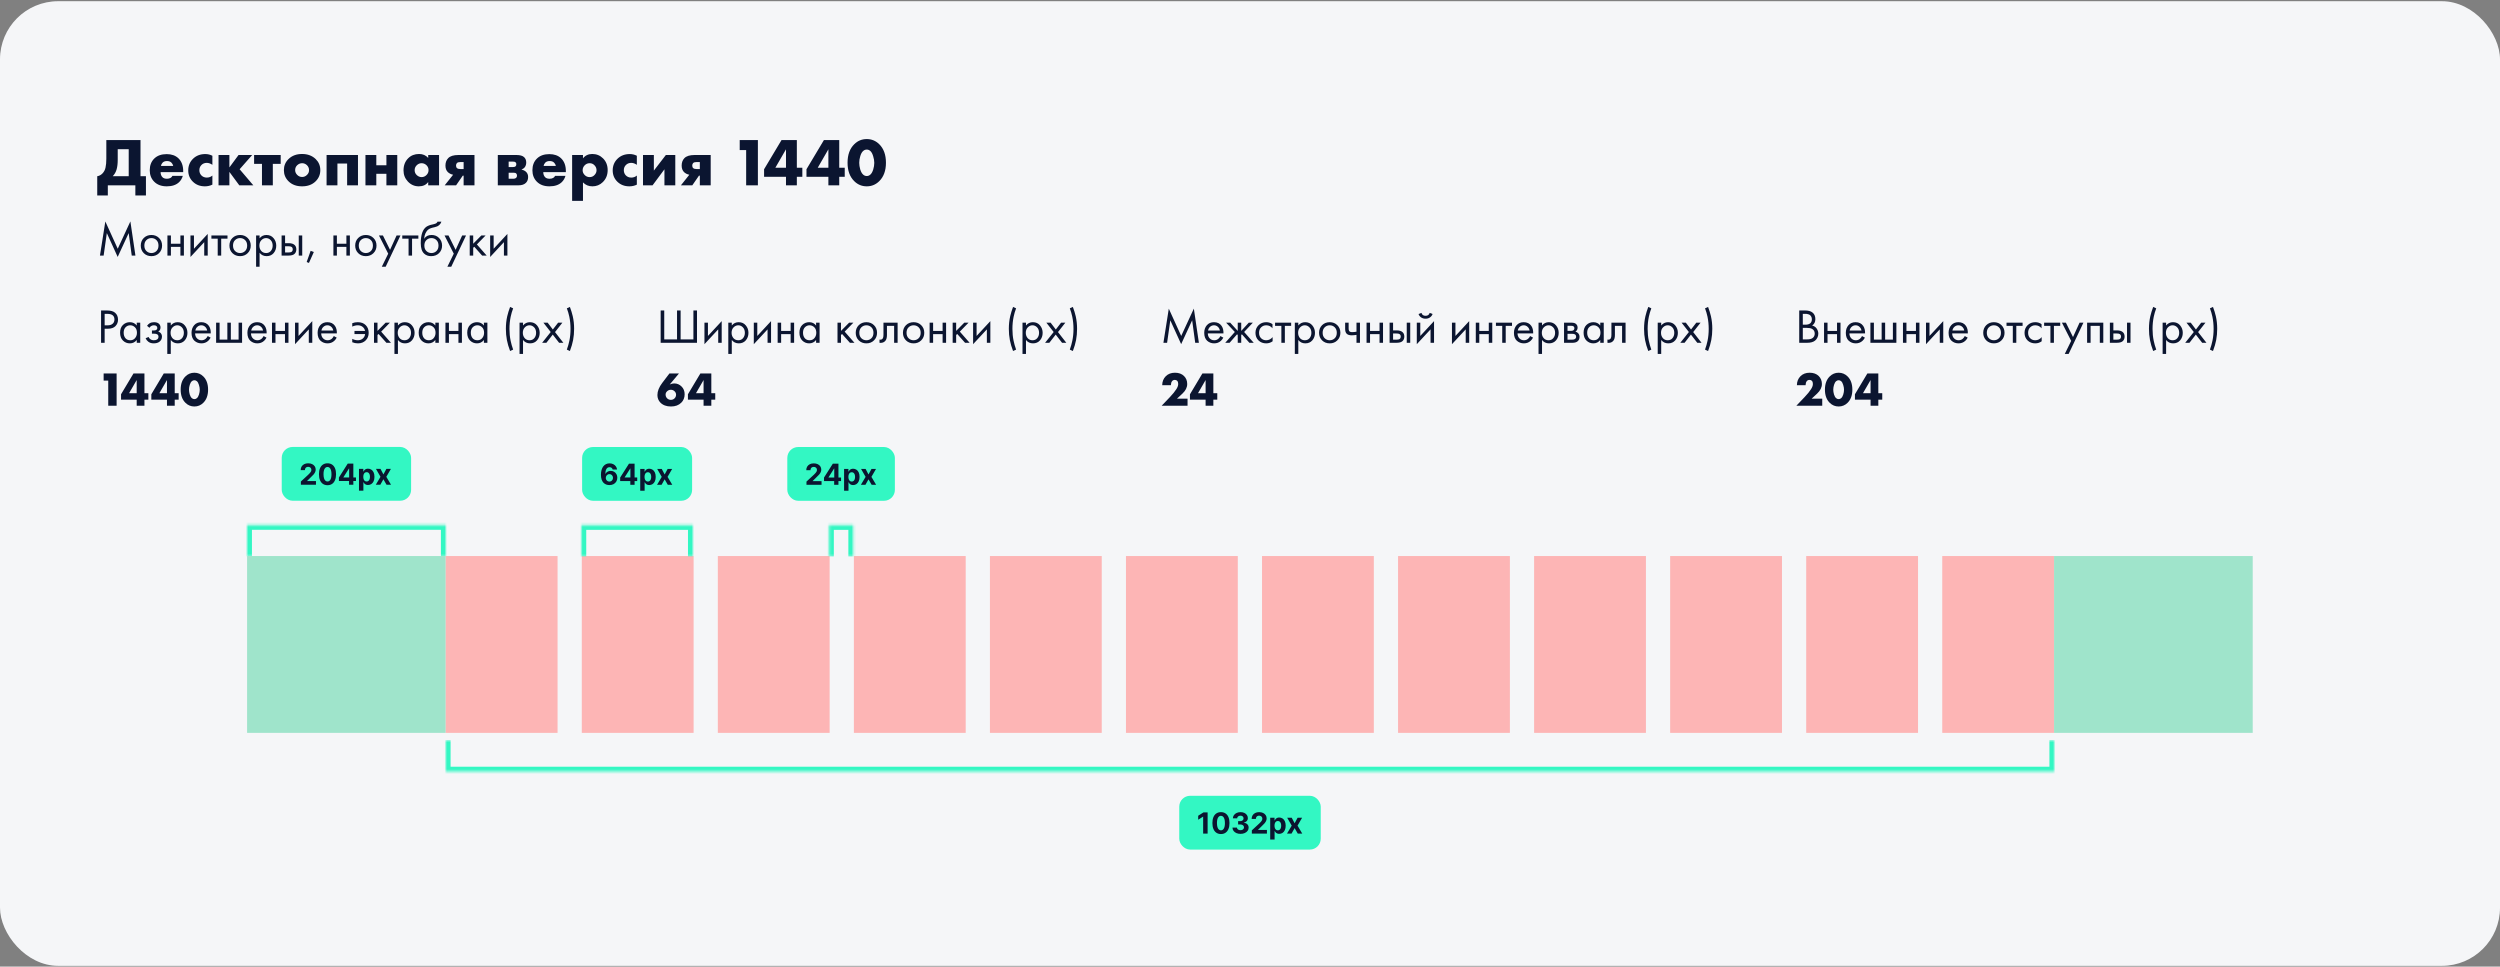 <svg width="1032" height="399" viewBox="0 0 1032 399" fill="none" xmlns="http://www.w3.org/2000/svg">
<rect x="0" y="0" width="1032" height="399" fill="#808080" stroke="none"/>
<rect y="0.5" width="1032" height="398.2" rx="24" fill="#F5F6F8"/>
<path d="M43.892 57.824H58.004V72.748H60.244V80.7H55.876V76.5H44.508V80.7H40.14V72.748C40.961 72.617 41.671 72.244 42.268 71.628C42.921 70.956 43.351 70.144 43.556 69.192C43.78 68.221 43.892 66.989 43.892 65.496V57.824ZM48.596 61.576V65.972C48.596 67.521 48.447 68.828 48.148 69.892C47.831 71.012 47.289 71.964 46.524 72.748H53.132V61.576H48.596ZM75.621 70.592V71.068H66.297C66.297 71.945 66.558 72.645 67.081 73.168C67.491 73.579 68.107 73.784 68.929 73.784C69.489 73.784 69.974 73.672 70.385 73.448C70.739 73.243 71.001 72.963 71.169 72.608H75.453C75.173 73.616 74.669 74.475 73.941 75.184C72.746 76.341 71.047 76.92 68.845 76.92C66.661 76.92 64.934 76.285 63.665 75.016C62.433 73.784 61.817 72.207 61.817 70.284C61.817 68.268 62.442 66.653 63.693 65.44C64.943 64.227 66.651 63.62 68.817 63.62C70.814 63.62 72.419 64.189 73.633 65.328C74.958 66.597 75.621 68.352 75.621 70.592ZM66.437 68.492H71.505C71.374 67.951 71.131 67.503 70.777 67.148C70.329 66.7 69.713 66.476 68.929 66.476C68.163 66.476 67.557 66.7 67.109 67.148C66.735 67.559 66.511 68.007 66.437 68.492ZM87.672 72.468V76.22C86.72 76.687 85.684 76.92 84.564 76.92C82.585 76.92 80.943 76.285 79.636 75.016C78.348 73.765 77.704 72.207 77.704 70.34C77.704 68.417 78.376 66.803 79.72 65.496C81.045 64.227 82.725 63.592 84.76 63.592C85.768 63.592 86.739 63.825 87.672 64.292V68.044C86.907 67.503 86.132 67.232 85.348 67.232C84.471 67.232 83.743 67.521 83.164 68.1C82.585 68.679 82.296 69.397 82.296 70.256C82.296 71.077 82.557 71.777 83.08 72.356C83.677 72.991 84.443 73.308 85.376 73.308C86.253 73.308 87.019 73.028 87.672 72.468ZM90.212 76.5V63.984H94.692V69.108L98.472 63.984H104.1L98.92 69.864L104.576 76.5H98.78L94.692 70.956V76.5H90.212ZM108.141 76.5V67.652H104.893V63.984H115.869V67.652H112.621V76.5H108.141ZM124.72 67.372C123.955 67.372 123.283 67.643 122.704 68.184C122.126 68.725 121.836 69.407 121.836 70.228C121.836 70.975 122.126 71.637 122.704 72.216C123.264 72.776 123.936 73.056 124.72 73.056C125.486 73.056 126.148 72.776 126.708 72.216C127.287 71.675 127.576 71.012 127.576 70.228C127.576 69.444 127.287 68.763 126.708 68.184C126.13 67.643 125.467 67.372 124.72 67.372ZM130.292 65.636C131.58 66.887 132.224 68.417 132.224 70.228C132.224 72.039 131.58 73.579 130.292 74.848C128.892 76.229 127.026 76.92 124.692 76.92C122.378 76.92 120.52 76.229 119.12 74.848C117.832 73.579 117.188 72.039 117.188 70.228C117.188 68.417 117.832 66.887 119.12 65.636C120.539 64.255 122.396 63.564 124.692 63.564C126.97 63.564 128.836 64.255 130.292 65.636ZM134.81 76.5V63.984H147.774V76.5H143.294V67.512H139.29V76.5H134.81ZM150.86 76.5V63.984H155.34V68.212H159.512V63.984H163.992V76.5H159.512V71.74H155.34V76.5H150.86ZM176.763 65.188V63.984H181.243V76.5H176.763V75.128C175.904 76.323 174.607 76.92 172.871 76.92C171.116 76.92 169.614 76.257 168.363 74.932C167.168 73.663 166.571 72.132 166.571 70.34C166.571 68.287 167.215 66.616 168.503 65.328C169.679 64.152 171.182 63.564 173.011 63.564C174.542 63.564 175.792 64.105 176.763 65.188ZM174.019 67.372C173.272 67.372 172.619 67.643 172.059 68.184C171.462 68.763 171.163 69.444 171.163 70.228C171.163 71.049 171.452 71.731 172.031 72.272C172.628 72.832 173.3 73.112 174.047 73.112C174.812 73.112 175.484 72.823 176.063 72.244C176.623 71.684 176.903 71.012 176.903 70.228C176.903 69.425 176.614 68.744 176.035 68.184C175.456 67.643 174.784 67.372 174.019 67.372ZM183.573 76.5L187.045 72.132C186.186 71.964 185.458 71.6 184.861 71.04C184.208 70.387 183.881 69.491 183.881 68.352C183.881 67.101 184.254 66.084 185.001 65.3C185.822 64.423 187.241 63.984 189.257 63.984H195.865V76.5H191.385V72.524H191.021L188.277 76.5H183.573ZM191.385 69.78V66.896H190.041C189.388 66.896 188.921 67.027 188.641 67.288C188.38 67.549 188.249 67.904 188.249 68.352C188.249 68.819 188.389 69.173 188.669 69.416C188.968 69.659 189.406 69.78 189.985 69.78H191.385ZM205.493 63.984H213.165C214.658 63.984 215.722 64.283 216.357 64.88C216.936 65.421 217.225 66.149 217.225 67.064C217.225 67.792 217.048 68.417 216.693 68.94C216.394 69.369 215.937 69.715 215.321 69.976V70.032C216.049 70.181 216.646 70.471 217.113 70.9C217.71 71.441 218.009 72.16 218.009 73.056C218.009 74.064 217.71 74.867 217.113 75.464C216.422 76.155 215.405 76.5 214.061 76.5H205.493V63.984ZM209.973 68.968H211.653C212.194 68.968 212.577 68.875 212.801 68.688C213.025 68.483 213.137 68.184 213.137 67.792C213.137 67.437 213.034 67.176 212.829 67.008C212.605 66.803 212.204 66.7 211.625 66.7H209.973V68.968ZM209.973 73.784H211.961C212.428 73.784 212.792 73.663 213.053 73.42C213.296 73.177 213.417 72.879 213.417 72.524C213.417 72.132 213.305 71.824 213.081 71.6C212.876 71.395 212.502 71.292 211.961 71.292H209.973V73.784ZM233.585 70.592V71.068H224.261C224.261 71.945 224.523 72.645 225.045 73.168C225.456 73.579 226.072 73.784 226.893 73.784C227.453 73.784 227.939 73.672 228.349 73.448C228.704 73.243 228.965 72.963 229.133 72.608H233.417C233.137 73.616 232.633 74.475 231.905 75.184C230.711 76.341 229.012 76.92 226.809 76.92C224.625 76.92 222.899 76.285 221.629 75.016C220.397 73.784 219.781 72.207 219.781 70.284C219.781 68.268 220.407 66.653 221.657 65.44C222.908 64.227 224.616 63.62 226.781 63.62C228.779 63.62 230.384 64.189 231.597 65.328C232.923 66.597 233.585 68.352 233.585 70.592ZM224.401 68.492H229.469C229.339 67.951 229.096 67.503 228.741 67.148C228.293 66.7 227.677 66.476 226.893 66.476C226.128 66.476 225.521 66.7 225.073 67.148C224.7 67.559 224.476 68.007 224.401 68.492ZM240.653 75.296V82.912H236.173V63.984H240.653V65.356C241.605 64.161 242.883 63.564 244.489 63.564C246.243 63.564 247.727 64.171 248.941 65.384C250.21 66.653 250.845 68.268 250.845 70.228C250.845 72.225 250.173 73.877 248.829 75.184C247.653 76.341 246.225 76.92 244.545 76.92C242.995 76.92 241.698 76.379 240.653 75.296ZM243.397 67.372C242.613 67.372 241.941 67.652 241.381 68.212C240.802 68.791 240.513 69.481 240.513 70.284C240.513 71.031 240.802 71.693 241.381 72.272C241.941 72.832 242.613 73.112 243.397 73.112C244.199 73.112 244.862 72.832 245.385 72.272C245.963 71.693 246.253 71.031 246.253 70.284C246.253 69.481 245.963 68.791 245.385 68.212C244.862 67.652 244.199 67.372 243.397 67.372ZM262.891 72.468V76.22C261.939 76.687 260.903 76.92 259.783 76.92C257.804 76.92 256.161 76.285 254.855 75.016C253.567 73.765 252.923 72.207 252.923 70.34C252.923 68.417 253.595 66.803 254.939 65.496C256.264 64.227 257.944 63.592 259.979 63.592C260.987 63.592 261.957 63.825 262.891 64.292V68.044C262.125 67.503 261.351 67.232 260.567 67.232C259.689 67.232 258.961 67.521 258.383 68.1C257.804 68.679 257.515 69.397 257.515 70.256C257.515 71.077 257.776 71.777 258.299 72.356C258.896 72.991 259.661 73.308 260.595 73.308C261.472 73.308 262.237 73.028 262.891 72.468ZM265.431 63.984H269.911V70.424L274.867 63.984H278.759V76.5H274.279V69.892L269.379 76.5H265.431V63.984ZM281.081 76.5L284.553 72.132C283.694 71.964 282.966 71.6 282.369 71.04C281.716 70.387 281.389 69.491 281.389 68.352C281.389 67.101 281.762 66.084 282.509 65.3C283.33 64.423 284.749 63.984 286.765 63.984H293.373V76.5H288.893V72.524H288.529L285.785 76.5H281.081ZM288.893 69.78V66.896H287.549C286.896 66.896 286.429 67.027 286.149 67.288C285.888 67.549 285.757 67.904 285.757 68.352C285.757 68.819 285.897 69.173 286.177 69.416C286.476 69.659 286.914 69.78 287.493 69.78H288.893ZM308.013 76.5V61.94H305.353V57.824H312.857V76.5H308.013ZM328.937 57.824V69.248H331.205V72.972H328.937V76.5H324.457V72.972H315.413V69.864L322.609 57.824H328.937ZM320.061 69.248H324.457V61.632L320.061 69.248ZM346.437 57.824V69.248H348.705V72.972H346.437V76.5H341.957V72.972H332.913V69.864L340.109 57.824H346.437ZM337.561 69.248H341.957V61.632L337.561 69.248ZM359.279 62.332C358.849 61.94 358.355 61.744 357.795 61.744C357.235 61.744 356.74 61.94 356.311 62.332C355.825 62.743 355.433 63.433 355.135 64.404C354.836 65.356 354.687 66.289 354.687 67.204C354.687 68.044 354.827 68.959 355.107 69.948C355.405 70.919 355.807 71.628 356.311 72.076C356.74 72.468 357.235 72.664 357.795 72.664C358.355 72.664 358.849 72.468 359.279 72.076C359.764 71.647 360.156 70.956 360.455 70.004C360.753 69.033 360.903 68.109 360.903 67.232C360.903 66.355 360.744 65.421 360.427 64.432C360.128 63.443 359.745 62.743 359.279 62.332ZM365.719 67.176C365.719 70.443 364.795 72.981 362.947 74.792C361.509 76.211 359.792 76.92 357.795 76.92C355.797 76.92 354.08 76.211 352.643 74.792C350.795 72.981 349.871 70.443 349.871 67.176C349.871 63.891 350.795 61.343 352.643 59.532C354.08 58.113 355.797 57.404 357.795 57.404C359.792 57.404 361.509 58.113 362.947 59.532C364.795 61.343 365.719 63.891 365.719 67.176Z" fill="#0B1530"/>
<path d="M42.78 105.5H41.26L43.48 91.42L48.6 102.68L53.82 91.4L55.9 105.5H54.38L53.12 96.22L48.58 106.06L44.1 96.22L42.78 105.5ZM65.646 104.5C64.819 105.327 63.772 105.74 62.506 105.74C61.239 105.74 60.186 105.327 59.346 104.5C58.519 103.673 58.106 102.633 58.106 101.38C58.106 100.113 58.519 99.067 59.346 98.24C60.186 97.413 61.239 97 62.506 97C63.772 97 64.819 97.413 65.646 98.24C66.486 99.067 66.906 100.113 66.906 101.38C66.906 102.633 66.486 103.673 65.646 104.5ZM64.566 99.1C64.006 98.553 63.319 98.28 62.506 98.28C61.692 98.28 60.999 98.56 60.426 99.12C59.866 99.667 59.586 100.42 59.586 101.38C59.586 102.34 59.872 103.093 60.446 103.64C61.019 104.187 61.706 104.46 62.506 104.46C63.306 104.46 63.992 104.187 64.566 103.64C65.139 103.093 65.426 102.34 65.426 101.38C65.426 100.407 65.139 99.647 64.566 99.1ZM69.114 105.5V97.2H70.554V100.6H74.474V97.2H75.914V105.5H74.474V101.92H70.554V105.5H69.114ZM78.626 97.2H80.066V102.68L85.746 96.56V105.5H84.306V99.96L78.626 106.08V97.2ZM93.909 98.52H91.309V105.5H89.869V98.52H87.269V97.2H93.909V98.52ZM102.247 104.5C101.421 105.327 100.374 105.74 99.107 105.74C97.841 105.74 96.787 105.327 95.947 104.5C95.121 103.673 94.707 102.633 94.707 101.38C94.707 100.113 95.121 99.067 95.947 98.24C96.787 97.413 97.841 97 99.107 97C100.374 97 101.421 97.413 102.247 98.24C103.087 99.067 103.507 100.113 103.507 101.38C103.507 102.633 103.087 103.673 102.247 104.5ZM101.167 99.1C100.607 98.553 99.921 98.28 99.107 98.28C98.294 98.28 97.6 98.56 97.027 99.12C96.467 99.667 96.187 100.42 96.187 101.38C96.187 102.34 96.474 103.093 97.047 103.64C97.621 104.187 98.307 104.46 99.107 104.46C99.907 104.46 100.594 104.187 101.167 103.64C101.741 103.093 102.027 102.34 102.027 101.38C102.027 100.407 101.741 99.647 101.167 99.1ZM107.155 104.34V110.1H105.715V97.2H107.155V98.36C107.889 97.453 108.835 97 109.995 97C111.235 97 112.215 97.44 112.935 98.32C113.669 99.187 114.035 100.213 114.035 101.4C114.035 102.6 113.675 103.627 112.955 104.48C112.235 105.32 111.269 105.74 110.055 105.74C108.842 105.74 107.875 105.273 107.155 104.34ZM109.855 104.46C110.669 104.46 111.322 104.167 111.815 103.58C112.309 102.98 112.555 102.253 112.555 101.4C112.555 100.44 112.282 99.68 111.735 99.12C111.189 98.56 110.555 98.28 109.835 98.28C109.115 98.28 108.475 98.56 107.915 99.12C107.355 99.68 107.075 100.433 107.075 101.38C107.075 102.247 107.329 102.98 107.835 103.58C108.355 104.167 109.029 104.46 109.855 104.46ZM116.243 105.5V97.2H117.683V100.38H119.163C120.309 100.38 121.149 100.653 121.683 101.2C122.109 101.627 122.323 102.207 122.323 102.94C122.323 103.713 122.076 104.333 121.583 104.8C121.089 105.267 120.276 105.5 119.143 105.5H116.243ZM117.683 104.22H119.023C119.623 104.22 120.049 104.147 120.303 104C120.663 103.76 120.843 103.407 120.843 102.94C120.843 102.46 120.669 102.113 120.323 101.9C120.083 101.74 119.656 101.66 119.043 101.66H117.683V104.22ZM123.323 105.5V97.2H124.763V105.5H123.323ZM126.593 108.16L128.233 103.54L129.553 104.02L127.533 108.54L126.593 108.16ZM137.63 105.5V97.2H139.07V100.6H142.99V97.2H144.43V105.5H142.99V101.92H139.07V105.5H137.63ZM154.161 104.5C153.335 105.327 152.288 105.74 151.021 105.74C149.755 105.74 148.701 105.327 147.861 104.5C147.035 103.673 146.621 102.633 146.621 101.38C146.621 100.113 147.035 99.067 147.861 98.24C148.701 97.413 149.755 97 151.021 97C152.288 97 153.335 97.413 154.161 98.24C155.001 99.067 155.421 100.113 155.421 101.38C155.421 102.633 155.001 103.673 154.161 104.5ZM153.081 99.1C152.521 98.553 151.835 98.28 151.021 98.28C150.208 98.28 149.515 98.56 148.941 99.12C148.381 99.667 148.101 100.42 148.101 101.38C148.101 102.34 148.388 103.093 148.961 103.64C149.535 104.187 150.221 104.46 151.021 104.46C151.821 104.46 152.508 104.187 153.081 103.64C153.655 103.093 153.941 102.34 153.941 101.38C153.941 100.407 153.655 99.647 153.081 99.1ZM157.61 110.1L160.25 104.72L156.43 97.2H158.07L161.01 103.14L163.71 97.2H165.31L159.21 110.1H157.61ZM172.698 98.52H170.098V105.5H168.658V98.52H166.058V97.2H172.698V98.52ZM180.612 91.5H182.212C182.065 91.993 181.812 92.413 181.452 92.76C181.105 93.093 180.785 93.32 180.492 93.44C180.212 93.56 179.878 93.667 179.492 93.76C179.425 93.773 179.265 93.813 179.012 93.88C178.758 93.933 178.565 93.98 178.432 94.02C178.298 94.06 178.125 94.113 177.912 94.18C177.698 94.247 177.505 94.327 177.332 94.42C177.158 94.513 176.998 94.613 176.852 94.72C176.345 95.107 175.932 95.647 175.612 96.34C175.305 97.02 175.138 97.747 175.112 98.52H175.152C175.752 97.507 176.758 97 178.172 97C179.412 97 180.438 97.42 181.252 98.26C182.078 99.1 182.492 100.14 182.492 101.38C182.492 102.633 182.072 103.673 181.232 104.5C180.392 105.327 179.298 105.74 177.952 105.74C176.792 105.74 175.838 105.393 175.092 104.7C174.158 103.847 173.692 102.42 173.692 100.42C173.692 96.94 174.478 94.66 176.052 93.58C176.172 93.5 176.298 93.427 176.432 93.36C176.565 93.28 176.705 93.213 176.852 93.16C177.012 93.093 177.145 93.04 177.252 93C177.358 92.947 177.505 92.9 177.692 92.86C177.892 92.807 178.025 92.773 178.092 92.76C178.172 92.733 178.318 92.7 178.532 92.66C178.758 92.607 178.898 92.573 178.952 92.56C179.485 92.44 179.872 92.3 180.112 92.14C180.352 91.967 180.518 91.753 180.612 91.5ZM180.152 99.1C179.592 98.553 178.905 98.28 178.092 98.28C177.278 98.28 176.585 98.56 176.012 99.12C175.452 99.667 175.172 100.42 175.172 101.38C175.172 102.34 175.458 103.093 176.032 103.64C176.605 104.187 177.292 104.46 178.092 104.46C178.892 104.46 179.578 104.187 180.152 103.64C180.725 103.093 181.012 102.34 181.012 101.38C181.012 100.407 180.725 99.647 180.152 99.1ZM184.68 110.1L187.32 104.72L183.5 97.2H185.14L188.08 103.14L190.78 97.2H192.38L186.28 110.1H184.68ZM193.899 97.2H195.339V100.6L198.699 97.2H200.459L196.859 100.9L200.899 105.5H199.019L195.779 101.86L195.339 102.28V105.5H193.899V97.2ZM202.337 97.2H203.777V102.68L209.457 96.56V105.5H208.017V99.96L202.337 106.08V97.2Z" fill="#0B1530"/>
<path d="M41.72 128.16H44.14C45.66 128.16 46.78 128.473 47.5 129.1C48.313 129.793 48.72 130.747 48.72 131.96C48.72 133 48.367 133.887 47.66 134.62C46.967 135.34 45.913 135.7 44.5 135.7H43.2V141.5H41.72V128.16ZM43.2 129.56V134.3H44.42C45.3 134.3 45.987 134.087 46.48 133.66C46.987 133.233 47.24 132.64 47.24 131.88C47.24 130.333 46.26 129.56 44.3 129.56H43.2ZM56.45 134.38V133.2H57.891V141.5H56.45V140.34C55.73 141.273 54.784 141.74 53.611 141.74C52.49 141.74 51.537 141.353 50.751 140.58C49.964 139.807 49.571 138.727 49.571 137.34C49.571 135.98 49.957 134.92 50.73 134.16C51.517 133.387 52.477 133 53.611 133C54.81 133 55.757 133.46 56.45 134.38ZM53.77 134.28C53.011 134.28 52.364 134.553 51.831 135.1C51.31 135.633 51.05 136.38 51.05 137.34C51.05 138.26 51.291 139.013 51.77 139.6C52.264 140.173 52.931 140.46 53.77 140.46C54.611 140.46 55.277 140.16 55.77 139.56C56.277 138.96 56.531 138.227 56.531 137.36C56.531 136.373 56.251 135.613 55.691 135.08C55.13 134.547 54.49 134.28 53.77 134.28ZM61.698 135.32L60.698 134.5C61.018 134.033 61.371 133.687 61.758 133.46C62.278 133.153 62.885 133 63.578 133C64.418 133 65.071 133.193 65.538 133.58C66.018 133.993 66.258 134.52 66.258 135.16C66.258 135.933 65.945 136.513 65.318 136.9C65.718 136.993 66.038 137.173 66.278 137.44C66.665 137.853 66.858 138.36 66.858 138.96C66.858 139.853 66.498 140.567 65.778 141.1C65.191 141.527 64.404 141.74 63.418 141.74C62.538 141.74 61.798 141.507 61.198 141.04C60.745 140.707 60.378 140.233 60.098 139.62L61.338 139.1C61.484 139.473 61.731 139.787 62.078 140.04C62.451 140.32 62.904 140.46 63.438 140.46C64.064 140.46 64.531 140.353 64.838 140.14C65.225 139.887 65.418 139.5 65.418 138.98C65.418 138.553 65.251 138.233 64.918 138.02C64.638 137.833 64.184 137.74 63.558 137.74H62.718V136.42H63.418C63.925 136.42 64.284 136.347 64.498 136.2C64.791 136.013 64.938 135.76 64.938 135.44C64.938 135.067 64.818 134.78 64.578 134.58C64.351 134.38 63.998 134.28 63.518 134.28C63.105 134.28 62.724 134.387 62.378 134.6C62.084 134.787 61.858 135.027 61.698 135.32ZM70.495 140.34V146.1H69.055V133.2H70.495V134.36C71.229 133.453 72.175 133 73.335 133C74.575 133 75.555 133.44 76.275 134.32C77.009 135.187 77.375 136.213 77.375 137.4C77.375 138.6 77.015 139.627 76.295 140.48C75.575 141.32 74.609 141.74 73.395 141.74C72.182 141.74 71.215 141.273 70.495 140.34ZM73.195 140.46C74.009 140.46 74.662 140.167 75.155 139.58C75.649 138.98 75.895 138.253 75.895 137.4C75.895 136.44 75.622 135.68 75.075 135.12C74.529 134.56 73.895 134.28 73.175 134.28C72.455 134.28 71.815 134.56 71.255 135.12C70.695 135.68 70.415 136.433 70.415 137.38C70.415 138.247 70.669 138.98 71.175 139.58C71.695 140.167 72.369 140.46 73.195 140.46ZM85.743 138.72L86.943 139.38C86.663 139.913 86.323 140.36 85.923 140.72C85.163 141.4 84.243 141.74 83.163 141.74C82.043 141.74 81.076 141.38 80.263 140.66C79.463 139.927 79.063 138.84 79.063 137.4C79.063 136.133 79.423 135.087 80.143 134.26C80.876 133.42 81.856 133 83.083 133C84.469 133 85.516 133.507 86.223 134.52C86.783 135.32 87.043 136.36 87.003 137.64H80.543C80.556 138.48 80.816 139.16 81.323 139.68C81.829 140.2 82.449 140.46 83.183 140.46C83.836 140.46 84.403 140.26 84.883 139.86C85.256 139.54 85.543 139.16 85.743 138.72ZM80.643 136.44H85.523C85.403 135.787 85.116 135.267 84.663 134.88C84.223 134.48 83.696 134.28 83.083 134.28C82.483 134.28 81.949 134.487 81.483 134.9C81.029 135.3 80.749 135.813 80.643 136.44ZM89.212 141.5V133.2H90.652V140.18H93.852V133.2H95.292V140.18H98.492V133.2H99.932V141.5H89.212ZM108.809 138.72L110.009 139.38C109.729 139.913 109.389 140.36 108.989 140.72C108.229 141.4 107.309 141.74 106.229 141.74C105.109 141.74 104.142 141.38 103.329 140.66C102.529 139.927 102.129 138.84 102.129 137.4C102.129 136.133 102.489 135.087 103.209 134.26C103.942 133.42 104.922 133 106.149 133C107.536 133 108.582 133.507 109.289 134.52C109.849 135.32 110.109 136.36 110.069 137.64H103.609C103.622 138.48 103.882 139.16 104.389 139.68C104.896 140.2 105.516 140.46 106.249 140.46C106.902 140.46 107.469 140.26 107.949 139.86C108.322 139.54 108.609 139.16 108.809 138.72ZM103.709 136.44H108.589C108.469 135.787 108.182 135.267 107.729 134.88C107.289 134.48 106.762 134.28 106.149 134.28C105.549 134.28 105.016 134.487 104.549 134.9C104.096 135.3 103.816 135.813 103.709 136.44ZM112.278 141.5V133.2H113.718V136.6H117.638V133.2H119.078V141.5H117.638V137.92H113.718V141.5H112.278ZM121.79 133.2H123.23V138.68L128.91 132.56V141.5H127.47V135.96L121.79 142.08V133.2ZM137.793 138.72L138.993 139.38C138.713 139.913 138.373 140.36 137.973 140.72C137.213 141.4 136.293 141.74 135.213 141.74C134.093 141.74 133.127 141.38 132.313 140.66C131.513 139.927 131.113 138.84 131.113 137.4C131.113 136.133 131.473 135.087 132.193 134.26C132.927 133.42 133.907 133 135.133 133C136.52 133 137.567 133.507 138.273 134.52C138.833 135.32 139.093 136.36 139.053 137.64H132.593C132.607 138.48 132.867 139.16 133.373 139.68C133.88 140.2 134.5 140.46 135.233 140.46C135.887 140.46 136.453 140.26 136.933 139.86C137.307 139.54 137.593 139.16 137.793 138.72ZM132.693 136.44H137.573C137.453 135.787 137.167 135.267 136.713 134.88C136.273 134.48 135.747 134.28 135.133 134.28C134.533 134.28 134 134.487 133.533 134.9C133.08 135.3 132.8 135.813 132.693 136.44ZM145.41 134.82V133.42C146.104 133.14 146.857 133 147.67 133C149.07 133 150.17 133.407 150.97 134.22C151.784 135.033 152.19 136.093 152.19 137.4C152.19 138.667 151.777 139.707 150.95 140.52C150.137 141.333 149.077 141.74 147.77 141.74C146.944 141.74 146.157 141.587 145.41 141.28V139.88C146.144 140.267 146.924 140.46 147.75 140.46C148.524 140.46 149.19 140.227 149.75 139.76C150.31 139.28 150.63 138.66 150.71 137.9H146.33V136.62H150.71C150.55 135.887 150.197 135.313 149.65 134.9C149.104 134.487 148.464 134.28 147.73 134.28C146.957 134.28 146.184 134.46 145.41 134.82ZM154.387 133.2H155.827V136.6L159.187 133.2H160.947L157.347 136.9L161.387 141.5H159.507L156.267 137.86L155.827 138.28V141.5H154.387V133.2ZM164.265 140.34V146.1H162.825V133.2H164.265V134.36C164.998 133.453 165.945 133 167.105 133C168.345 133 169.325 133.44 170.045 134.32C170.778 135.187 171.145 136.213 171.145 137.4C171.145 138.6 170.785 139.627 170.065 140.48C169.345 141.32 168.378 141.74 167.165 141.74C165.952 141.74 164.985 141.273 164.265 140.34ZM166.965 140.46C167.778 140.46 168.432 140.167 168.925 139.58C169.418 138.98 169.665 138.253 169.665 137.4C169.665 136.44 169.392 135.68 168.845 135.12C168.298 134.56 167.665 134.28 166.945 134.28C166.225 134.28 165.585 134.56 165.025 135.12C164.465 135.68 164.185 136.433 164.185 137.38C164.185 138.247 164.438 138.98 164.945 139.58C165.465 140.167 166.138 140.46 166.965 140.46ZM179.712 134.38V133.2H181.152V141.5H179.712V140.34C178.992 141.273 178.046 141.74 176.872 141.74C175.752 141.74 174.799 141.353 174.012 140.58C173.226 139.807 172.832 138.727 172.832 137.34C172.832 135.98 173.219 134.92 173.992 134.16C174.779 133.387 175.739 133 176.872 133C178.072 133 179.019 133.46 179.712 134.38ZM177.032 134.28C176.272 134.28 175.626 134.553 175.092 135.1C174.572 135.633 174.312 136.38 174.312 137.34C174.312 138.26 174.552 139.013 175.032 139.6C175.526 140.173 176.192 140.46 177.032 140.46C177.872 140.46 178.539 140.16 179.032 139.56C179.539 138.96 179.792 138.227 179.792 137.36C179.792 136.373 179.512 135.613 178.952 135.08C178.392 134.547 177.752 134.28 177.032 134.28ZM183.88 141.5V133.2H185.32V136.6H189.24V133.2H190.68V141.5H189.24V137.92H185.32V141.5H183.88ZM199.751 134.38V133.2H201.191V141.5H199.751V140.34C199.031 141.273 198.085 141.74 196.911 141.74C195.791 141.74 194.838 141.353 194.051 140.58C193.265 139.807 192.871 138.727 192.871 137.34C192.871 135.98 193.258 134.92 194.031 134.16C194.818 133.387 195.778 133 196.911 133C198.111 133 199.058 133.46 199.751 134.38ZM197.071 134.28C196.311 134.28 195.665 134.553 195.131 135.1C194.611 135.633 194.351 136.38 194.351 137.34C194.351 138.26 194.591 139.013 195.071 139.6C195.565 140.173 196.231 140.46 197.071 140.46C197.911 140.46 198.578 140.16 199.071 139.56C199.578 138.96 199.831 138.227 199.831 137.36C199.831 136.373 199.551 135.613 198.991 135.08C198.431 134.547 197.791 134.28 197.071 134.28ZM210.567 126.7L211.827 127.28C211.387 128.44 211.047 129.593 210.807 130.74C210.473 132.353 210.307 134.033 210.307 135.78C210.307 137.513 210.467 139.14 210.787 140.66C211.027 141.833 211.373 143.053 211.827 144.32L210.567 144.9C209.953 143.287 209.513 141.78 209.247 140.38C208.967 138.9 208.827 137.353 208.827 135.74C208.827 133.9 209.013 132.167 209.387 130.54C209.68 129.287 210.073 128.007 210.567 126.7ZM215.905 140.34V146.1H214.465V133.2H215.905V134.36C216.639 133.453 217.585 133 218.745 133C219.985 133 220.965 133.44 221.685 134.32C222.419 135.187 222.785 136.213 222.785 137.4C222.785 138.6 222.425 139.627 221.705 140.48C220.985 141.32 220.019 141.74 218.805 141.74C217.592 141.74 216.625 141.273 215.905 140.34ZM218.605 140.46C219.419 140.46 220.072 140.167 220.565 139.58C221.059 138.98 221.305 138.253 221.305 137.4C221.305 136.44 221.032 135.68 220.485 135.12C219.939 134.56 219.305 134.28 218.585 134.28C217.865 134.28 217.225 134.56 216.665 135.12C216.105 135.68 215.825 136.433 215.825 137.38C215.825 138.247 216.079 138.98 216.585 139.58C217.105 140.167 217.779 140.46 218.605 140.46ZM223.793 141.5L227.333 137.06L224.313 133.2H226.073L228.213 136.02L230.393 133.2H232.153L229.113 137.08L232.553 141.5H230.793L228.173 138.12L225.553 141.5H223.793ZM233.995 127.28L235.255 126.7C235.748 128.007 236.142 129.287 236.435 130.54C236.808 132.167 236.995 133.9 236.995 135.74C236.995 137.353 236.855 138.9 236.575 140.38C236.308 141.78 235.868 143.287 235.255 144.9L233.995 144.32C234.448 143.053 234.795 141.833 235.035 140.66C235.355 139.14 235.515 137.513 235.515 135.78C235.515 134.033 235.348 132.353 235.015 130.74C234.775 129.593 234.435 128.44 233.995 127.28Z" fill="#0B1530"/>
<path d="M44.68 167.5V157.1H42.78V154.16H48.14V167.5H44.68ZM59.626 154.16V162.32H61.246V164.98H59.626V167.5H56.426V164.98H49.966V162.76L55.106 154.16H59.626ZM53.286 162.32H56.426V156.88L53.286 162.32ZM72.126 154.16V162.32H73.746V164.98H72.126V167.5H68.926V164.98H62.466V162.76L67.606 154.16H72.126ZM65.786 162.32H68.926V156.88L65.786 162.32ZM81.298 157.38C80.992 157.1 80.638 156.96 80.238 156.96C79.838 156.96 79.485 157.1 79.178 157.38C78.832 157.673 78.552 158.167 78.338 158.86C78.125 159.54 78.018 160.207 78.018 160.86C78.018 161.46 78.118 162.113 78.318 162.82C78.532 163.513 78.818 164.02 79.178 164.34C79.485 164.62 79.838 164.76 80.238 164.76C80.638 164.76 80.992 164.62 81.298 164.34C81.645 164.033 81.925 163.54 82.138 162.86C82.352 162.167 82.458 161.507 82.458 160.88C82.458 160.253 82.345 159.587 82.118 158.88C81.905 158.173 81.632 157.673 81.298 157.38ZM85.898 160.84C85.898 163.173 85.238 164.987 83.918 166.28C82.892 167.293 81.665 167.8 80.238 167.8C78.812 167.8 77.585 167.293 76.558 166.28C75.238 164.987 74.578 163.173 74.578 160.84C74.578 158.493 75.238 156.673 76.558 155.38C77.585 154.367 78.812 153.86 80.238 153.86C81.665 153.86 82.892 154.367 83.918 155.38C85.238 156.673 85.898 158.493 85.898 160.84Z" fill="#0B1530"/>
<path d="M272.72 141.5V128.16H274.2V140.1H279.48V128.16H280.96V140.1H286.24V128.16H287.72V141.5H272.72ZM290.798 133.2H292.238V138.68L297.918 132.56V141.5H296.478V135.96L290.798 142.08V133.2ZM302.081 140.34V146.1H300.641V133.2H302.081V134.36C302.815 133.453 303.761 133 304.921 133C306.161 133 307.141 133.44 307.861 134.32C308.595 135.187 308.961 136.213 308.961 137.4C308.961 138.6 308.601 139.627 307.881 140.48C307.161 141.32 306.195 141.74 304.981 141.74C303.768 141.74 302.801 141.273 302.081 140.34ZM304.781 140.46C305.595 140.46 306.248 140.167 306.741 139.58C307.235 138.98 307.481 138.253 307.481 137.4C307.481 136.44 307.208 135.68 306.661 135.12C306.115 134.56 305.481 134.28 304.761 134.28C304.041 134.28 303.401 134.56 302.841 135.12C302.281 135.68 302.001 136.433 302.001 137.38C302.001 138.247 302.255 138.98 302.761 139.58C303.281 140.167 303.955 140.46 304.781 140.46ZM311.169 133.2H312.609V138.68L318.289 132.56V141.5H316.849V135.96L311.169 142.08V133.2ZM321.012 141.5V133.2H322.452V136.6H326.372V133.2H327.812V141.5H326.372V137.92H322.452V141.5H321.012ZM336.884 134.38V133.2H338.324V141.5H336.884V140.34C336.164 141.273 335.217 141.74 334.044 141.74C332.924 141.74 331.971 141.353 331.184 140.58C330.397 139.807 330.004 138.727 330.004 137.34C330.004 135.98 330.391 134.92 331.164 134.16C331.951 133.387 332.911 133 334.044 133C335.244 133 336.191 133.46 336.884 134.38ZM334.204 134.28C333.444 134.28 332.797 134.553 332.264 135.1C331.744 135.633 331.484 136.38 331.484 137.34C331.484 138.26 331.724 139.013 332.204 139.6C332.697 140.173 333.364 140.46 334.204 140.46C335.044 140.46 335.711 140.16 336.204 139.56C336.711 138.96 336.964 138.227 336.964 137.36C336.964 136.373 336.684 135.613 336.124 135.08C335.564 134.547 334.924 134.28 334.204 134.28ZM345.719 133.2H347.159V136.6L350.519 133.2H352.279L348.679 136.9L352.719 141.5H350.839L347.599 137.86L347.159 138.28V141.5H345.719V133.2ZM360.786 140.5C359.96 141.327 358.913 141.74 357.646 141.74C356.38 141.74 355.326 141.327 354.486 140.5C353.66 139.673 353.246 138.633 353.246 137.38C353.246 136.113 353.66 135.067 354.486 134.24C355.326 133.413 356.38 133 357.646 133C358.913 133 359.96 133.413 360.786 134.24C361.626 135.067 362.046 136.113 362.046 137.38C362.046 138.633 361.626 139.673 360.786 140.5ZM359.706 135.1C359.146 134.553 358.46 134.28 357.646 134.28C356.833 134.28 356.14 134.56 355.566 135.12C355.006 135.667 354.726 136.42 354.726 137.38C354.726 138.34 355.013 139.093 355.586 139.64C356.16 140.187 356.846 140.46 357.646 140.46C358.446 140.46 359.133 140.187 359.706 139.64C360.28 139.093 360.566 138.34 360.566 137.38C360.566 136.407 360.28 135.647 359.706 135.1ZM370.535 133.2V141.5H369.095V134.52H366.135V138.26C366.135 139.34 365.921 140.14 365.495 140.66C365.015 141.247 364.348 141.54 363.495 141.54C363.388 141.54 363.241 141.527 363.055 141.5V140.18C363.188 140.207 363.295 140.22 363.375 140.22C363.841 140.22 364.188 140.04 364.415 139.68C364.601 139.387 364.695 138.913 364.695 138.26V133.2H370.535ZM380.278 140.5C379.452 141.327 378.405 141.74 377.138 141.74C375.872 141.74 374.818 141.327 373.978 140.5C373.152 139.673 372.738 138.633 372.738 137.38C372.738 136.113 373.152 135.067 373.978 134.24C374.818 133.413 375.872 133 377.138 133C378.405 133 379.452 133.413 380.278 134.24C381.118 135.067 381.538 136.113 381.538 137.38C381.538 138.633 381.118 139.673 380.278 140.5ZM379.198 135.1C378.638 134.553 377.952 134.28 377.138 134.28C376.325 134.28 375.632 134.56 375.058 135.12C374.498 135.667 374.218 136.42 374.218 137.38C374.218 138.34 374.505 139.093 375.078 139.64C375.652 140.187 376.338 140.46 377.138 140.46C377.938 140.46 378.625 140.187 379.198 139.64C379.772 139.093 380.058 138.34 380.058 137.38C380.058 136.407 379.772 135.647 379.198 135.1ZM383.747 141.5V133.2H385.187V136.6H389.107V133.2H390.547V141.5H389.107V137.92H385.187V141.5H383.747ZM393.258 133.2H394.698V136.6L398.058 133.2H399.818L396.218 136.9L400.258 141.5H398.378L395.138 137.86L394.698 138.28V141.5H393.258V133.2ZM401.696 133.2H403.136V138.68L408.816 132.56V141.5H407.376V135.96L401.696 142.08V133.2ZM418.188 126.7L419.448 127.28C419.008 128.44 418.668 129.593 418.428 130.74C418.094 132.353 417.928 134.033 417.928 135.78C417.928 137.513 418.088 139.14 418.408 140.66C418.648 141.833 418.994 143.053 419.448 144.32L418.188 144.9C417.574 143.287 417.134 141.78 416.868 140.38C416.588 138.9 416.448 137.353 416.448 135.74C416.448 133.9 416.634 132.167 417.008 130.54C417.301 129.287 417.694 128.007 418.188 126.7ZM423.527 140.34V146.1H422.087V133.2H423.527V134.36C424.26 133.453 425.207 133 426.367 133C427.607 133 428.587 133.44 429.307 134.32C430.04 135.187 430.407 136.213 430.407 137.4C430.407 138.6 430.047 139.627 429.327 140.48C428.607 141.32 427.64 141.74 426.427 141.74C425.213 141.74 424.247 141.273 423.527 140.34ZM426.227 140.46C427.04 140.46 427.693 140.167 428.187 139.58C428.68 138.98 428.927 138.253 428.927 137.4C428.927 136.44 428.653 135.68 428.107 135.12C427.56 134.56 426.927 134.28 426.207 134.28C425.487 134.28 424.847 134.56 424.287 135.12C423.727 135.68 423.447 136.433 423.447 137.38C423.447 138.247 423.7 138.98 424.207 139.58C424.727 140.167 425.4 140.46 426.227 140.46ZM431.414 141.5L434.954 137.06L431.934 133.2H433.694L435.834 136.02L438.014 133.2H439.774L436.734 137.08L440.174 141.5H438.414L435.794 138.12L433.174 141.5H431.414ZM441.616 127.28L442.876 126.7C443.369 128.007 443.763 129.287 444.056 130.54C444.429 132.167 444.616 133.9 444.616 135.74C444.616 137.353 444.476 138.9 444.196 140.38C443.929 141.78 443.489 143.287 442.876 144.9L441.616 144.32C442.069 143.053 442.416 141.833 442.656 140.66C442.976 139.14 443.136 137.513 443.136 135.78C443.136 134.033 442.969 132.353 442.636 130.74C442.396 129.593 442.056 128.44 441.616 127.28Z" fill="#0B1530"/>
<path d="M276.34 154.16H280.28L276.48 158.7C277.107 158.42 277.727 158.28 278.34 158.28C279.5 158.28 280.507 158.707 281.36 159.56C282.2 160.4 282.62 161.46 282.62 162.74C282.62 164.14 282.16 165.3 281.24 166.22C280.187 167.273 278.767 167.8 276.98 167.8C275.113 167.8 273.653 167.26 272.6 166.18C271.787 165.34 271.38 164.3 271.38 163.06C271.38 161.487 272.04 159.827 273.36 158.08L276.34 154.16ZM275.34 164.38C275.78 164.833 276.307 165.06 276.92 165.06C277.533 165.06 278.047 164.853 278.46 164.44C278.873 164.027 279.08 163.52 279.08 162.92C279.08 162.387 278.873 161.92 278.46 161.52C278.033 161.107 277.52 160.9 276.92 160.9C276.347 160.9 275.847 161.093 275.42 161.48C274.98 161.88 274.76 162.34 274.76 162.86C274.76 163.46 274.953 163.967 275.34 164.38ZM293.634 154.16V162.32H295.254V164.98H293.634V167.5H290.434V164.98H283.974V162.76L289.114 154.16H293.634ZM287.294 162.32H290.434V156.88L287.294 162.32Z" fill="#0B1530"/>
<path d="M481.78 141.5H480.26L482.48 127.42L487.6 138.68L492.82 127.4L494.9 141.5H493.38L492.12 132.22L487.58 142.06L483.1 132.22L481.78 141.5ZM503.786 138.72L504.986 139.38C504.706 139.913 504.366 140.36 503.966 140.72C503.206 141.4 502.286 141.74 501.206 141.74C500.086 141.74 499.119 141.38 498.306 140.66C497.506 139.927 497.106 138.84 497.106 137.4C497.106 136.133 497.466 135.087 498.186 134.26C498.919 133.42 499.899 133 501.126 133C502.512 133 503.559 133.507 504.266 134.52C504.826 135.32 505.086 136.36 505.046 137.64H498.586C498.599 138.48 498.859 139.16 499.366 139.68C499.872 140.2 500.492 140.46 501.226 140.46C501.879 140.46 502.446 140.26 502.926 139.86C503.299 139.54 503.586 139.16 503.786 138.72ZM498.686 136.44H503.566C503.446 135.787 503.159 135.267 502.706 134.88C502.266 134.48 501.739 134.28 501.126 134.28C500.526 134.28 499.992 134.487 499.526 134.9C499.072 135.3 498.792 135.813 498.686 136.44ZM510.939 133.2H512.379V136.6L515.499 133.2H517.179L513.579 137.04L517.539 141.5H515.739L512.659 138L512.379 138.28V141.5H510.939V138.28L510.659 138L507.579 141.5H505.779L509.739 137.04L506.139 133.2H507.819L510.939 136.6V133.2ZM525.278 133.8V135.52C524.625 134.693 523.758 134.28 522.678 134.28C521.865 134.28 521.171 134.56 520.598 135.12C520.025 135.667 519.738 136.42 519.738 137.38C519.738 138.34 520.025 139.093 520.598 139.64C521.171 140.187 521.858 140.46 522.658 140.46C523.725 140.46 524.618 140.027 525.338 139.16V140.88C524.551 141.453 523.671 141.74 522.698 141.74C521.405 141.74 520.338 141.333 519.498 140.52C518.671 139.693 518.258 138.653 518.258 137.4C518.258 136.133 518.678 135.087 519.518 134.26C520.358 133.42 521.418 133 522.698 133C523.658 133 524.518 133.267 525.278 133.8ZM532.988 134.52H530.388V141.5H528.948V134.52H526.348V133.2H532.988V134.52ZM535.941 140.34V146.1H534.501V133.2H535.941V134.36C536.674 133.453 537.621 133 538.781 133C540.021 133 541.001 133.44 541.721 134.32C542.454 135.187 542.821 136.213 542.821 137.4C542.821 138.6 542.461 139.627 541.741 140.48C541.021 141.32 540.054 141.74 538.841 141.74C537.627 141.74 536.661 141.273 535.941 140.34ZM538.641 140.46C539.454 140.46 540.107 140.167 540.601 139.58C541.094 138.98 541.341 138.253 541.341 137.4C541.341 136.44 541.067 135.68 540.521 135.12C539.974 134.56 539.341 134.28 538.621 134.28C537.901 134.28 537.261 134.56 536.701 135.12C536.141 135.68 535.861 136.433 535.861 137.38C535.861 138.247 536.114 138.98 536.621 139.58C537.141 140.167 537.814 140.46 538.641 140.46ZM552.048 140.5C551.221 141.327 550.175 141.74 548.908 141.74C547.641 141.74 546.588 141.327 545.748 140.5C544.921 139.673 544.508 138.633 544.508 137.38C544.508 136.113 544.921 135.067 545.748 134.24C546.588 133.413 547.641 133 548.908 133C550.175 133 551.221 133.413 552.048 134.24C552.888 135.067 553.308 136.113 553.308 137.38C553.308 138.633 552.888 139.673 552.048 140.5ZM550.968 135.1C550.408 134.553 549.721 134.28 548.908 134.28C548.095 134.28 547.401 134.56 546.828 135.12C546.268 135.667 545.988 136.42 545.988 137.38C545.988 138.34 546.275 139.093 546.848 139.64C547.421 140.187 548.108 140.46 548.908 140.46C549.708 140.46 550.395 140.187 550.968 139.64C551.541 139.093 551.828 138.34 551.828 137.38C551.828 136.407 551.541 135.647 550.968 135.1ZM559.956 141.5V138.24C559.17 138.36 558.516 138.42 557.996 138.42C557.09 138.42 556.416 138.22 555.976 137.82C555.51 137.407 555.276 136.727 555.276 135.78V133.2H556.716V135.58C556.716 136.033 556.776 136.36 556.896 136.56C557.083 136.92 557.503 137.1 558.156 137.1C558.743 137.1 559.343 137.04 559.956 136.92V133.2H561.396V141.5H559.956ZM564.11 141.5V133.2H565.55V136.6H569.47V133.2H570.91V141.5H569.47V137.92H565.55V141.5H564.11ZM573.622 141.5V133.2H575.062V136.38H576.542C577.688 136.38 578.528 136.653 579.062 137.2C579.488 137.627 579.702 138.207 579.702 138.94C579.702 139.713 579.455 140.333 578.962 140.8C578.468 141.267 577.655 141.5 576.522 141.5H573.622ZM575.062 140.22H576.402C577.002 140.22 577.428 140.147 577.682 140C578.042 139.76 578.222 139.407 578.222 138.94C578.222 138.46 578.048 138.113 577.702 137.9C577.462 137.74 577.035 137.66 576.422 137.66H575.062V140.22ZM580.702 141.5V133.2H582.142V141.5H580.702ZM584.852 133.2H586.292V138.68L591.972 132.56V141.5H590.532V135.96L584.852 142.08V133.2ZM585.572 129.62L586.772 129.16C587.012 129.96 587.579 130.36 588.472 130.36C589.366 130.36 589.932 129.96 590.172 129.16L591.372 129.62C591.159 130.22 590.792 130.693 590.272 131.04C589.766 131.387 589.166 131.56 588.472 131.56C587.779 131.56 587.172 131.387 586.652 131.04C586.146 130.693 585.786 130.22 585.572 129.62ZM599.364 133.2H600.804V138.68L606.484 132.56V141.5H605.044V135.96L599.364 142.08V133.2ZM609.208 141.5V133.2H610.648V136.6H614.568V133.2H616.008V141.5H614.568V137.92H610.648V141.5H609.208ZM624.159 134.52H621.559V141.5H620.119V134.52H617.519V133.2H624.159V134.52ZM631.637 138.72L632.837 139.38C632.557 139.913 632.217 140.36 631.817 140.72C631.057 141.4 630.137 141.74 629.057 141.74C627.937 141.74 626.971 141.38 626.157 140.66C625.357 139.927 624.957 138.84 624.957 137.4C624.957 136.133 625.317 135.087 626.037 134.26C626.771 133.42 627.751 133 628.977 133C630.364 133 631.411 133.507 632.117 134.52C632.677 135.32 632.937 136.36 632.897 137.64H626.437C626.451 138.48 626.711 139.16 627.217 139.68C627.724 140.2 628.344 140.46 629.077 140.46C629.731 140.46 630.297 140.26 630.777 139.86C631.151 139.54 631.437 139.16 631.637 138.72ZM626.537 136.44H631.417C631.297 135.787 631.011 135.267 630.557 134.88C630.117 134.48 629.591 134.28 628.977 134.28C628.377 134.28 627.844 134.487 627.377 134.9C626.924 135.3 626.644 135.813 626.537 136.44ZM636.546 140.34V146.1H635.106V133.2H636.546V134.36C637.279 133.453 638.226 133 639.386 133C640.626 133 641.606 133.44 642.326 134.32C643.059 135.187 643.426 136.213 643.426 137.4C643.426 138.6 643.066 139.627 642.346 140.48C641.626 141.32 640.659 141.74 639.446 141.74C638.233 141.74 637.266 141.273 636.546 140.34ZM639.246 140.46C640.059 140.46 640.713 140.167 641.206 139.58C641.699 138.98 641.946 138.253 641.946 137.4C641.946 136.44 641.673 135.68 641.126 135.12C640.579 134.56 639.946 134.28 639.226 134.28C638.506 134.28 637.866 134.56 637.306 135.12C636.746 135.68 636.466 136.433 636.466 137.38C636.466 138.247 636.719 138.98 637.226 139.58C637.746 140.167 638.419 140.46 639.246 140.46ZM645.633 133.2H648.773C649.533 133.2 650.113 133.36 650.513 133.68C650.993 134.067 651.233 134.587 651.233 135.24C651.233 135.96 650.933 136.513 650.333 136.9C650.747 137.007 651.093 137.193 651.373 137.46C651.813 137.887 652.033 138.42 652.033 139.06C652.033 139.86 651.747 140.487 651.173 140.94C650.68 141.313 650.027 141.5 649.213 141.5H645.633V133.2ZM647.073 136.58H648.593C648.98 136.58 649.287 136.5 649.513 136.34C649.78 136.14 649.913 135.853 649.913 135.48C649.913 135.147 649.78 134.88 649.513 134.68C649.313 134.547 648.927 134.48 648.353 134.48H647.073V136.58ZM647.073 140.22H648.853C649.467 140.22 649.9 140.127 650.153 139.94C650.473 139.7 650.633 139.393 650.633 139.02C650.633 138.62 650.493 138.307 650.213 138.08C649.96 137.88 649.527 137.78 648.913 137.78H647.073V140.22ZM660.587 134.38V133.2H662.027V141.5H660.587V140.34C659.867 141.273 658.921 141.74 657.747 141.74C656.627 141.74 655.674 141.353 654.887 140.58C654.101 139.807 653.707 138.727 653.707 137.34C653.707 135.98 654.094 134.92 654.867 134.16C655.654 133.387 656.614 133 657.747 133C658.947 133 659.894 133.46 660.587 134.38ZM657.907 134.28C657.147 134.28 656.501 134.553 655.967 135.1C655.447 135.633 655.187 136.38 655.187 137.34C655.187 138.26 655.427 139.013 655.907 139.6C656.401 140.173 657.067 140.46 657.907 140.46C658.747 140.46 659.414 140.16 659.907 139.56C660.414 138.96 660.667 138.227 660.667 137.36C660.667 136.373 660.387 135.613 659.827 135.08C659.267 134.547 658.627 134.28 657.907 134.28ZM671.035 133.2V141.5H669.595V134.52H666.635V138.26C666.635 139.34 666.421 140.14 665.995 140.66C665.515 141.247 664.848 141.54 663.995 141.54C663.888 141.54 663.741 141.527 663.555 141.5V140.18C663.688 140.207 663.795 140.22 663.875 140.22C664.341 140.22 664.688 140.04 664.915 139.68C665.101 139.387 665.195 138.913 665.195 138.26V133.2H671.035ZM680.406 126.7L681.666 127.28C681.226 128.44 680.886 129.593 680.646 130.74C680.313 132.353 680.146 134.033 680.146 135.78C680.146 137.513 680.306 139.14 680.626 140.66C680.866 141.833 681.213 143.053 681.666 144.32L680.406 144.9C679.793 143.287 679.353 141.78 679.086 140.38C678.806 138.9 678.666 137.353 678.666 135.74C678.666 133.9 678.853 132.167 679.226 130.54C679.52 129.287 679.913 128.007 680.406 126.7ZM685.745 140.34V146.1H684.305V133.2H685.745V134.36C686.479 133.453 687.425 133 688.585 133C689.825 133 690.805 133.44 691.525 134.32C692.259 135.187 692.625 136.213 692.625 137.4C692.625 138.6 692.265 139.627 691.545 140.48C690.825 141.32 689.859 141.74 688.645 141.74C687.432 141.74 686.465 141.273 685.745 140.34ZM688.445 140.46C689.259 140.46 689.912 140.167 690.405 139.58C690.899 138.98 691.145 138.253 691.145 137.4C691.145 136.44 690.872 135.68 690.325 135.12C689.779 134.56 689.145 134.28 688.425 134.28C687.705 134.28 687.065 134.56 686.505 135.12C685.945 135.68 685.665 136.433 685.665 137.38C685.665 138.247 685.919 138.98 686.425 139.58C686.945 140.167 687.619 140.46 688.445 140.46ZM693.633 141.5L697.173 137.06L694.153 133.2H695.913L698.053 136.02L700.233 133.2H701.993L698.953 137.08L702.393 141.5H700.633L698.013 138.12L695.393 141.5H693.633ZM703.835 127.28L705.095 126.7C705.588 128.007 705.981 129.287 706.275 130.54C706.648 132.167 706.835 133.9 706.835 135.74C706.835 137.353 706.695 138.9 706.415 140.38C706.148 141.78 705.708 143.287 705.095 144.9L703.835 144.32C704.288 143.053 704.635 141.833 704.875 140.66C705.195 139.14 705.355 137.513 705.355 135.78C705.355 134.033 705.188 132.353 704.855 130.74C704.615 129.593 704.275 128.44 703.835 127.28Z" fill="#0B1530"/>
<path d="M490.22 164.56V167.5H479.52L482.9 163.96C484.113 162.693 485.027 161.567 485.64 160.58C486.12 159.833 486.36 159.14 486.36 158.5C486.36 157.94 486.227 157.513 485.96 157.22C485.72 156.953 485.393 156.82 484.98 156.82C484.487 156.82 484.1 157 483.82 157.36C483.527 157.733 483.367 158.28 483.34 159H479.76C479.773 157.507 480.267 156.273 481.24 155.3C482.2 154.34 483.46 153.86 485.02 153.86C486.607 153.86 487.86 154.32 488.78 155.24C489.647 156.107 490.08 157.2 490.08 158.52C490.08 159.933 489.42 161.253 488.1 162.48L485.86 164.56H490.22ZM500.872 154.16V162.32H502.492V164.98H500.872V167.5H497.672V164.98H491.212V162.76L496.352 154.16H500.872ZM494.532 162.32H497.672V156.88L494.532 162.32Z" fill="#0B1530"/>
<path d="M742.72 128.16H745.12C746.453 128.16 747.473 128.44 748.18 129C748.98 129.613 749.38 130.533 749.38 131.76C749.38 132.907 748.94 133.78 748.06 134.38C748.913 134.593 749.547 135.027 749.96 135.68C750.387 136.32 750.6 137.007 750.6 137.74C750.6 138.34 750.467 138.893 750.2 139.4C749.947 139.907 749.627 140.313 749.24 140.62C748.493 141.207 747.427 141.5 746.04 141.5H742.72V128.16ZM744.2 129.56V134.02H745.32C745.52 134.02 745.713 134.013 745.9 134C746.087 133.973 746.307 133.92 746.56 133.84C746.827 133.747 747.053 133.627 747.24 133.48C747.44 133.333 747.607 133.113 747.74 132.82C747.873 132.527 747.94 132.187 747.94 131.8C747.94 131.387 747.86 131.033 747.7 130.74C747.54 130.433 747.36 130.207 747.16 130.06C746.96 129.913 746.72 129.8 746.44 129.72C746.16 129.64 745.947 129.593 745.8 129.58C745.653 129.567 745.507 129.56 745.36 129.56H744.2ZM744.2 135.34V140.1H745.9C746.98 140.1 747.76 139.913 748.24 139.54C748.827 139.113 749.12 138.5 749.12 137.7C749.12 136.807 748.74 136.153 747.98 135.74C747.5 135.473 746.747 135.34 745.72 135.34H744.2ZM752.965 141.5V133.2H754.405V136.6H758.325V133.2H759.765V141.5H758.325V137.92H754.405V141.5H752.965ZM768.637 138.72L769.837 139.38C769.557 139.913 769.217 140.36 768.817 140.72C768.057 141.4 767.137 141.74 766.057 141.74C764.937 141.74 763.971 141.38 763.157 140.66C762.357 139.927 761.957 138.84 761.957 137.4C761.957 136.133 762.317 135.087 763.037 134.26C763.771 133.42 764.751 133 765.977 133C767.364 133 768.411 133.507 769.117 134.52C769.677 135.32 769.937 136.36 769.897 137.64H763.437C763.451 138.48 763.711 139.16 764.217 139.68C764.724 140.2 765.344 140.46 766.077 140.46C766.731 140.46 767.297 140.26 767.777 139.86C768.151 139.54 768.437 139.16 768.637 138.72ZM763.537 136.44H768.417C768.297 135.787 768.011 135.267 767.557 134.88C767.117 134.48 766.591 134.28 765.977 134.28C765.377 134.28 764.844 134.487 764.377 134.9C763.924 135.3 763.644 135.813 763.537 136.44ZM772.106 141.5V133.2H773.546V140.18H776.746V133.2H778.186V140.18H781.386V133.2H782.826V141.5H772.106ZM785.544 141.5V133.2H786.984V136.6H790.904V133.2H792.344V141.5H790.904V137.92H786.984V141.5H785.544ZM795.055 133.2H796.495V138.68L802.175 132.56V141.5H800.735V135.96L795.055 142.08V133.2ZM811.059 138.72L812.259 139.38C811.979 139.913 811.639 140.36 811.239 140.72C810.479 141.4 809.559 141.74 808.479 141.74C807.359 141.74 806.392 141.38 805.579 140.66C804.779 139.927 804.379 138.84 804.379 137.4C804.379 136.133 804.739 135.087 805.459 134.26C806.192 133.42 807.172 133 808.399 133C809.786 133 810.832 133.507 811.539 134.52C812.099 135.32 812.359 136.36 812.319 137.64H805.859C805.872 138.48 806.132 139.16 806.639 139.68C807.146 140.2 807.766 140.46 808.499 140.46C809.152 140.46 809.719 140.26 810.199 139.86C810.572 139.54 810.859 139.16 811.059 138.72ZM805.959 136.44H810.839C810.719 135.787 810.432 135.267 809.979 134.88C809.539 134.48 809.012 134.28 808.399 134.28C807.799 134.28 807.266 134.487 806.799 134.9C806.346 135.3 806.066 135.813 805.959 136.44ZM826.216 140.5C825.389 141.327 824.343 141.74 823.076 141.74C821.809 141.74 820.756 141.327 819.916 140.5C819.089 139.673 818.676 138.633 818.676 137.38C818.676 136.113 819.089 135.067 819.916 134.24C820.756 133.413 821.809 133 823.076 133C824.343 133 825.389 133.413 826.216 134.24C827.056 135.067 827.476 136.113 827.476 137.38C827.476 138.633 827.056 139.673 826.216 140.5ZM825.136 135.1C824.576 134.553 823.889 134.28 823.076 134.28C822.263 134.28 821.569 134.56 820.996 135.12C820.436 135.667 820.156 136.42 820.156 137.38C820.156 138.34 820.443 139.093 821.016 139.64C821.589 140.187 822.276 140.46 823.076 140.46C823.876 140.46 824.563 140.187 825.136 139.64C825.709 139.093 825.996 138.34 825.996 137.38C825.996 136.407 825.709 135.647 825.136 135.1ZM834.929 134.52H832.329V141.5H830.889V134.52H828.289V133.2H834.929V134.52ZM842.747 133.8V135.52C842.093 134.693 841.227 134.28 840.147 134.28C839.333 134.28 838.64 134.56 838.067 135.12C837.493 135.667 837.207 136.42 837.207 137.38C837.207 138.34 837.493 139.093 838.067 139.64C838.64 140.187 839.327 140.46 840.127 140.46C841.193 140.46 842.087 140.027 842.807 139.16V140.88C842.02 141.453 841.14 141.74 840.167 141.74C838.873 141.74 837.807 141.333 836.967 140.52C836.14 139.693 835.727 138.653 835.727 137.4C835.727 136.133 836.147 135.087 836.987 134.26C837.827 133.42 838.887 133 840.167 133C841.127 133 841.987 133.267 842.747 133.8ZM850.456 134.52H847.856V141.5H846.416V134.52H843.816V133.2H850.456V134.52ZM852.34 146.1L854.98 140.72L851.16 133.2H852.8L855.74 139.14L858.44 133.2H860.04L853.94 146.1H852.34ZM861.559 133.2H868.239V141.5H866.799V134.52H862.999V141.5H861.559V133.2ZM870.954 141.5V133.2H872.394V136.38H873.874C875.02 136.38 875.86 136.653 876.394 137.2C876.82 137.627 877.034 138.207 877.034 138.94C877.034 139.713 876.787 140.333 876.294 140.8C875.8 141.267 874.987 141.5 873.854 141.5H870.954ZM872.394 140.22H873.734C874.334 140.22 874.76 140.147 875.014 140C875.374 139.76 875.554 139.407 875.554 138.94C875.554 138.46 875.38 138.113 875.034 137.9C874.794 137.74 874.367 137.66 873.754 137.66H872.394V140.22ZM878.034 141.5V133.2H879.474V141.5H878.034ZM888.832 126.7L890.092 127.28C889.652 128.44 889.312 129.593 889.072 130.74C888.739 132.353 888.572 134.033 888.572 135.78C888.572 137.513 888.732 139.14 889.052 140.66C889.292 141.833 889.639 143.053 890.092 144.32L888.832 144.9C888.219 143.287 887.779 141.78 887.512 140.38C887.232 138.9 887.092 137.353 887.092 135.74C887.092 133.9 887.279 132.167 887.652 130.54C887.946 129.287 888.339 128.007 888.832 126.7ZM894.171 140.34V146.1H892.731V133.2H894.171V134.36C894.904 133.453 895.851 133 897.011 133C898.251 133 899.231 133.44 899.951 134.32C900.684 135.187 901.051 136.213 901.051 137.4C901.051 138.6 900.691 139.627 899.971 140.48C899.251 141.32 898.284 141.74 897.071 141.74C895.858 141.74 894.891 141.273 894.171 140.34ZM896.871 140.46C897.684 140.46 898.338 140.167 898.831 139.58C899.324 138.98 899.571 138.253 899.571 137.4C899.571 136.44 899.298 135.68 898.751 135.12C898.204 134.56 897.571 134.28 896.851 134.28C896.131 134.28 895.491 134.56 894.931 135.12C894.371 135.68 894.091 136.433 894.091 137.38C894.091 138.247 894.344 138.98 894.851 139.58C895.371 140.167 896.044 140.46 896.871 140.46ZM902.058 141.5L905.598 137.06L902.578 133.2H904.338L906.478 136.02L908.658 133.2H910.418L907.378 137.08L910.818 141.5H909.058L906.438 138.12L903.818 141.5H902.058ZM912.26 127.28L913.52 126.7C914.014 128.007 914.407 129.287 914.7 130.54C915.074 132.167 915.26 133.9 915.26 135.74C915.26 137.353 915.12 138.9 914.84 140.38C914.574 141.78 914.134 143.287 913.52 144.9L912.26 144.32C912.714 143.053 913.06 141.833 913.3 140.66C913.62 139.14 913.78 137.513 913.78 135.78C913.78 134.033 913.614 132.353 913.28 130.74C913.04 129.593 912.7 128.44 912.26 127.28Z" fill="#0B1530"/>
<path d="M752.22 164.56V167.5H741.52L744.9 163.96C746.113 162.693 747.027 161.567 747.64 160.58C748.12 159.833 748.36 159.14 748.36 158.5C748.36 157.94 748.227 157.513 747.96 157.22C747.72 156.953 747.393 156.82 746.98 156.82C746.487 156.82 746.1 157 745.82 157.36C745.527 157.733 745.367 158.28 745.34 159H741.76C741.773 157.507 742.267 156.273 743.24 155.3C744.2 154.34 745.46 153.86 747.02 153.86C748.607 153.86 749.86 154.32 750.78 155.24C751.647 156.107 752.08 157.2 752.08 158.52C752.08 159.933 751.42 161.253 750.1 162.48L747.86 164.56H752.22ZM760.052 157.38C759.746 157.1 759.392 156.96 758.992 156.96C758.592 156.96 758.239 157.1 757.932 157.38C757.586 157.673 757.306 158.167 757.092 158.86C756.879 159.54 756.772 160.207 756.772 160.86C756.772 161.46 756.872 162.113 757.072 162.82C757.286 163.513 757.572 164.02 757.932 164.34C758.239 164.62 758.592 164.76 758.992 164.76C759.392 164.76 759.746 164.62 760.052 164.34C760.399 164.033 760.679 163.54 760.892 162.86C761.106 162.167 761.212 161.507 761.212 160.88C761.212 160.253 761.099 159.587 760.872 158.88C760.659 158.173 760.386 157.673 760.052 157.38ZM764.652 160.84C764.652 163.173 763.992 164.987 762.672 166.28C761.646 167.293 760.419 167.8 758.992 167.8C757.566 167.8 756.339 167.293 755.312 166.28C753.992 164.987 753.332 163.173 753.332 160.84C753.332 158.493 753.992 156.673 755.312 155.38C756.339 154.367 757.566 153.86 758.992 153.86C760.419 153.86 761.646 154.367 762.672 155.38C763.992 156.673 764.652 158.493 764.652 160.84ZM775.372 154.16V162.32H776.992V164.98H775.372V167.5H772.172V164.98H765.712V162.76L770.852 154.16H775.372ZM769.032 162.32H772.172V156.88L769.032 162.32Z" fill="#0B1530"/>
<mask id="path-12-inside-1_808_2531" fill="white">
<path d="M102 229.703L102 216.703L184 216.703L184 229.703L102 229.703Z"/>
</mask>
<path d="M102 216.703L102 214.703L100 214.703L100 216.703L102 216.703ZM184 216.703L186 216.703L186 214.703L184 214.703L184 216.703ZM104 229.703L104 216.703L100 216.703L100 229.703L104 229.703ZM102 218.703L184 218.703L184 214.703L102 214.703L102 218.703ZM182 216.703L182 229.703L186 229.703L186 216.703L182 216.703Z" fill="#33F7C3" mask="url(#path-12-inside-1_808_2531)"/>
<rect x="168.953" y="205.953" width="51.906" height="20.703" rx="3.752" transform="rotate(-180 168.953 205.953)" fill="#33F7C3"/>
<rect x="168.953" y="205.953" width="51.906" height="20.703" rx="3.752" transform="rotate(-180 168.953 205.953)" stroke="#33F7C3" stroke-width="1.501"/>
<path d="M124.208 200.102V198.771L127.316 195.894C127.58 195.638 127.802 195.408 127.981 195.203C128.163 194.998 128.301 194.798 128.394 194.602C128.488 194.403 128.535 194.188 128.535 193.958C128.535 193.702 128.477 193.482 128.36 193.297C128.244 193.11 128.085 192.966 127.883 192.867C127.681 192.764 127.452 192.713 127.196 192.713C126.929 192.713 126.696 192.767 126.497 192.875C126.298 192.983 126.145 193.138 126.037 193.34C125.929 193.542 125.875 193.782 125.875 194.06H124.122C124.122 193.489 124.252 192.993 124.51 192.572C124.769 192.152 125.131 191.826 125.598 191.596C126.064 191.366 126.601 191.251 127.209 191.251C127.834 191.251 128.379 191.362 128.842 191.583C129.308 191.802 129.671 192.106 129.929 192.496C130.188 192.885 130.317 193.331 130.317 193.834C130.317 194.164 130.252 194.49 130.121 194.811C129.993 195.132 129.764 195.489 129.435 195.881C129.105 196.27 128.64 196.738 128.04 197.283L126.766 198.533V198.592H130.432V200.102H124.208ZM135.193 200.293C134.46 200.291 133.829 200.11 133.3 199.752C132.775 199.394 132.37 198.875 132.085 198.196C131.804 197.517 131.665 196.699 131.668 195.744C131.668 194.792 131.808 193.981 132.09 193.31C132.374 192.639 132.779 192.129 133.305 191.779C133.833 191.427 134.463 191.251 135.193 191.251C135.924 191.251 136.552 191.427 137.078 191.779C137.606 192.132 138.013 192.644 138.297 193.314C138.581 193.982 138.722 194.792 138.719 195.744C138.719 196.702 138.577 197.521 138.293 198.2C138.011 198.879 137.608 199.398 137.082 199.756C136.556 200.114 135.927 200.293 135.193 200.293ZM135.193 198.763C135.694 198.763 136.093 198.511 136.391 198.008C136.69 197.505 136.838 196.751 136.835 195.744C136.835 195.082 136.767 194.531 136.63 194.09C136.497 193.65 136.306 193.319 136.059 193.097C135.814 192.875 135.526 192.764 135.193 192.764C134.696 192.764 134.298 193.013 134 193.51C133.701 194.008 133.551 194.752 133.548 195.744C133.548 196.415 133.614 196.975 133.748 197.424C133.884 197.87 134.076 198.206 134.324 198.43C134.571 198.652 134.861 198.763 135.193 198.763ZM139.903 198.567V197.113L143.548 191.37H144.802V193.383H144.06L141.762 197.019V197.087H146.942V198.567H139.903ZM144.094 200.102V198.123L144.128 197.48V191.37H145.859V200.102H144.094ZM148.189 202.557V193.553H149.98V194.653H150.061C150.14 194.477 150.255 194.298 150.406 194.116C150.56 193.931 150.759 193.778 151.003 193.655C151.25 193.53 151.557 193.468 151.924 193.468C152.401 193.468 152.842 193.593 153.245 193.843C153.649 194.09 153.972 194.464 154.213 194.964C154.455 195.462 154.576 196.085 154.576 196.836C154.576 197.566 154.458 198.183 154.222 198.686C153.989 199.186 153.67 199.566 153.267 199.824C152.866 200.08 152.417 200.208 151.92 200.208C151.567 200.208 151.267 200.15 151.02 200.033C150.776 199.917 150.575 199.77 150.419 199.594C150.263 199.415 150.143 199.235 150.061 199.053H150.005V202.557H148.189ZM149.967 196.827C149.967 197.217 150.021 197.556 150.129 197.846C150.237 198.136 150.393 198.362 150.598 198.524C150.803 198.683 151.051 198.763 151.344 198.763C151.64 198.763 151.89 198.682 152.094 198.52C152.299 198.355 152.454 198.128 152.559 197.838C152.667 197.545 152.721 197.208 152.721 196.827C152.721 196.449 152.669 196.117 152.563 195.83C152.458 195.543 152.303 195.318 152.099 195.156C151.894 194.994 151.642 194.913 151.344 194.913C151.048 194.913 150.798 194.991 150.594 195.148C150.392 195.304 150.237 195.526 150.129 195.813C150.021 196.1 149.967 196.438 149.967 196.827ZM157.07 193.553L158.272 195.842L159.504 193.553H161.367L159.47 196.827L161.418 200.102H159.564L158.272 197.838L157.001 200.102H155.126L157.07 196.827L155.194 193.553H157.07Z" fill="#0B1530"/>
<rect x="102" y="229.529" width="82" height="73" fill="#9FE4CB"/>
<rect x="184" y="229.529" width="46.16" height="73" fill="#FDB5B5"/>
<rect x="240.16" y="229.529" width="46.16" height="73" fill="#FDB5B5"/>
<rect x="296.32" y="229.529" width="46.16" height="73" fill="#FDB5B5"/>
<rect x="352.48" y="229.529" width="46.16" height="73" fill="#FDB5B5"/>
<rect x="408.64" y="229.529" width="46.16" height="73" fill="#FDB5B5"/>
<rect x="464.8" y="229.529" width="46.16" height="73" fill="#FDB5B5"/>
<rect x="520.96" y="229.529" width="46.16" height="73" fill="#FDB5B5"/>
<rect x="577.12" y="229.529" width="46.16" height="73" fill="#FDB5B5"/>
<rect x="633.28" y="229.529" width="46.16" height="73" fill="#FDB5B5"/>
<rect x="689.44" y="229.529" width="46.16" height="73" fill="#FDB5B5"/>
<rect x="745.6" y="229.529" width="46.16" height="73" fill="#FDB5B5"/>
<rect x="801.76" y="229.529" width="46.16" height="73" fill="#FDB5B5"/>
<rect x="847.92" y="229.529" width="82" height="73" fill="#9FE4CB"/>
<mask id="path-30-inside-2_808_2531" fill="white">
<path d="M240 229.727L240 216.727L286 216.727L286 229.727L240 229.727Z"/>
</mask>
<path d="M240 216.727L240 214.727L238 214.727L238 216.727L240 216.727ZM286 216.727L288 216.727L288 214.727L286 214.727L286 216.727ZM242 229.727L242 216.727L238 216.727L238 229.727L242 229.727ZM240 218.727L286 218.727L286 214.727L240 214.727L240 218.727ZM284 216.727L284 229.727L288 229.727L288 216.727L284 216.727Z" fill="#33F7C3" mask="url(#path-30-inside-2_808_2531)"/>
<rect x="284.953" y="205.976" width="43.906" height="20.703" rx="3.752" transform="rotate(-180 284.953 205.976)" fill="#33F7C3"/>
<rect x="284.953" y="205.976" width="43.906" height="20.703" rx="3.752" transform="rotate(-180 284.953 205.976)" stroke="#33F7C3" stroke-width="1.501"/>
<path d="M251.559 200.244C251.11 200.242 250.676 200.166 250.258 200.018C249.843 199.871 249.471 199.63 249.141 199.298C248.812 198.965 248.55 198.525 248.357 197.976C248.167 197.428 248.071 196.754 248.071 195.955C248.074 195.222 248.158 194.567 248.323 193.99C248.491 193.41 248.729 192.918 249.039 192.515C249.352 192.111 249.725 191.804 250.16 191.594C250.595 191.381 251.083 191.274 251.623 191.274C252.205 191.274 252.72 191.388 253.166 191.615C253.612 191.84 253.97 192.145 254.24 192.532C254.513 192.918 254.678 193.352 254.735 193.832H252.914C252.843 193.528 252.694 193.289 252.467 193.116C252.239 192.943 251.958 192.856 251.623 192.856C251.054 192.856 250.622 193.103 250.327 193.598C250.034 194.092 249.885 194.765 249.879 195.614H249.939C250.069 195.356 250.246 195.135 250.467 194.954C250.692 194.769 250.946 194.628 251.23 194.531C251.518 194.432 251.82 194.382 252.139 194.382C252.656 194.382 253.116 194.504 253.52 194.749C253.923 194.99 254.242 195.323 254.475 195.747C254.708 196.17 254.824 196.655 254.824 197.2C254.824 197.792 254.687 198.317 254.411 198.778C254.138 199.238 253.756 199.599 253.264 199.861C252.775 200.119 252.207 200.247 251.559 200.244ZM251.55 198.795C251.834 198.795 252.089 198.727 252.313 198.59C252.538 198.454 252.714 198.269 252.842 198.036C252.97 197.803 253.034 197.541 253.034 197.251C253.034 196.962 252.97 196.702 252.842 196.471C252.717 196.241 252.544 196.058 252.322 195.921C252.1 195.785 251.847 195.717 251.563 195.717C251.35 195.717 251.152 195.756 250.97 195.836C250.791 195.916 250.634 196.026 250.497 196.169C250.364 196.311 250.258 196.476 250.182 196.663C250.105 196.848 250.067 197.045 250.067 197.256C250.067 197.537 250.13 197.794 250.258 198.027C250.389 198.26 250.565 198.447 250.787 198.586C251.012 198.725 251.266 198.795 251.55 198.795ZM256.001 198.59V197.136L259.646 191.394H260.9V193.406H260.158L257.86 197.043V197.111H263.04V198.59H256.001ZM260.192 200.125V198.147L260.226 197.503V191.394H261.957V200.125H260.192ZM264.287 202.581V193.576H266.078V194.676H266.159C266.238 194.5 266.353 194.321 266.504 194.139C266.657 193.954 266.856 193.801 267.101 193.679C267.348 193.554 267.655 193.491 268.022 193.491C268.499 193.491 268.94 193.616 269.343 193.866C269.747 194.114 270.07 194.487 270.311 194.988C270.553 195.485 270.674 196.109 270.674 196.859C270.674 197.59 270.556 198.206 270.32 198.71C270.087 199.21 269.768 199.589 269.365 199.848C268.964 200.104 268.515 200.232 268.017 200.232C267.665 200.232 267.365 200.173 267.118 200.057C266.873 199.94 266.673 199.794 266.517 199.618C266.36 199.439 266.241 199.258 266.159 199.076H266.103V202.581H264.287ZM266.065 196.851C266.065 197.24 266.119 197.58 266.227 197.87C266.335 198.16 266.491 198.386 266.696 198.548C266.9 198.707 267.149 198.786 267.442 198.786C267.737 198.786 267.988 198.705 268.192 198.543C268.397 198.378 268.552 198.151 268.657 197.861C268.765 197.568 268.819 197.232 268.819 196.851C268.819 196.473 268.766 196.14 268.661 195.853C268.556 195.566 268.401 195.342 268.196 195.18C267.992 195.017 267.74 194.936 267.442 194.936C267.146 194.936 266.896 195.015 266.692 195.171C266.49 195.327 266.335 195.549 266.227 195.836C266.119 196.123 266.065 196.461 266.065 196.851ZM273.168 193.576L274.37 195.866L275.602 193.576H277.465L275.568 196.851L277.516 200.125H275.662L274.37 197.861L273.099 200.125H271.223L273.168 196.851L271.292 193.576H273.168Z" fill="#0B1530"/>
<mask id="path-34-inside-3_808_2531" fill="white">
<path d="M342.203 229.729L342.203 216.729L352.203 216.729L352.203 229.729L342.203 229.729Z"/>
</mask>
<path d="M342.203 216.729L342.203 214.729L340.203 214.729L340.203 216.729L342.203 216.729ZM352.203 216.729L354.203 216.729L354.203 214.729L352.203 214.729L352.203 216.729ZM344.203 229.729L344.203 216.729L340.203 216.729L340.203 229.729L344.203 229.729ZM342.203 218.729L352.203 218.729L352.203 214.729L342.203 214.729L342.203 218.729ZM350.203 216.729L350.203 229.729L354.203 229.729L354.203 216.729L350.203 216.729Z" fill="#33F7C3" mask="url(#path-34-inside-3_808_2531)"/>
<rect x="368.656" y="205.978" width="42.906" height="20.703" rx="3.752" transform="rotate(-180 368.656 205.978)" fill="#33F7C3"/>
<rect x="368.656" y="205.978" width="42.906" height="20.703" rx="3.752" transform="rotate(-180 368.656 205.978)" stroke="#33F7C3" stroke-width="1.501"/>
<path d="M332.911 200.127V198.797L336.019 195.919C336.283 195.663 336.505 195.433 336.684 195.228C336.866 195.024 337.004 194.823 337.097 194.627C337.191 194.428 337.238 194.214 337.238 193.983C337.238 193.728 337.18 193.507 337.063 193.323C336.947 193.135 336.788 192.992 336.586 192.892C336.384 192.79 336.155 192.739 335.899 192.739C335.632 192.739 335.399 192.793 335.2 192.901C335.001 193.009 334.848 193.163 334.74 193.365C334.632 193.567 334.578 193.807 334.578 194.086H332.826C332.826 193.514 332.955 193.019 333.214 192.598C333.472 192.177 333.835 191.852 334.301 191.622C334.767 191.391 335.304 191.276 335.912 191.276C336.538 191.276 337.082 191.387 337.545 191.609C338.011 191.828 338.374 192.132 338.632 192.521C338.891 192.911 339.02 193.357 339.02 193.86C339.02 194.19 338.955 194.515 338.824 194.836C338.696 195.157 338.467 195.514 338.138 195.906C337.808 196.296 337.343 196.763 336.744 197.309L335.469 198.558V198.618H339.135V200.127H332.911ZM340.153 198.592V197.138L343.798 191.396H345.052V193.408H344.31L342.012 197.045V197.113H347.192V198.592H340.153ZM344.344 200.127V198.149L344.378 197.505V191.396H346.109V200.127H344.344ZM348.439 202.583V193.578H350.23V194.678H350.311C350.39 194.502 350.505 194.323 350.656 194.141C350.81 193.956 351.008 193.803 351.253 193.681C351.5 193.556 351.807 193.493 352.174 193.493C352.651 193.493 353.092 193.618 353.495 193.868C353.899 194.116 354.222 194.489 354.463 194.99C354.705 195.487 354.826 196.111 354.826 196.861C354.826 197.592 354.708 198.208 354.472 198.712C354.239 199.212 353.92 199.591 353.517 199.85C353.116 200.106 352.667 200.234 352.17 200.234C351.817 200.234 351.517 200.175 351.27 200.059C351.026 199.942 350.825 199.796 350.669 199.62C350.512 199.441 350.393 199.26 350.311 199.078H350.255V202.583H348.439ZM350.217 196.853C350.217 197.242 350.271 197.582 350.379 197.872C350.487 198.162 350.643 198.388 350.848 198.55C351.053 198.709 351.301 198.788 351.594 198.788C351.89 198.788 352.14 198.707 352.344 198.545C352.549 198.38 352.704 198.153 352.809 197.863C352.917 197.57 352.971 197.234 352.971 196.853C352.971 196.475 352.918 196.142 352.813 195.855C352.708 195.568 352.553 195.343 352.349 195.181C352.144 195.019 351.892 194.938 351.594 194.938C351.298 194.938 351.048 195.017 350.844 195.173C350.642 195.329 350.487 195.551 350.379 195.838C350.271 196.125 350.217 196.463 350.217 196.853ZM357.32 193.578L358.522 195.868L359.754 193.578H361.617L359.72 196.853L361.668 200.127H359.814L358.522 197.863L357.251 200.127H355.376L357.32 196.853L355.444 193.578H357.32Z" fill="#0B1530"/>
<rect x="544.453" y="349.953" width="56.906" height="20.703" rx="3.752" transform="rotate(-180 544.453 349.953)" fill="#33F7C3"/>
<rect x="544.453" y="349.953" width="56.906" height="20.703" rx="3.752" transform="rotate(-180 544.453 349.953)" stroke="#33F7C3" stroke-width="1.501"/>
<path d="M498.506 335.37V344.102H496.66V337.122H496.609L494.61 338.376V336.739L496.771 335.37H498.506ZM504.005 344.293C503.272 344.291 502.641 344.11 502.112 343.752C501.586 343.394 501.181 342.875 500.897 342.196C500.616 341.517 500.476 340.699 500.479 339.744C500.479 338.792 500.62 337.981 500.901 337.31C501.186 336.639 501.591 336.129 502.116 335.779C502.645 335.427 503.275 335.251 504.005 335.251C504.736 335.251 505.364 335.427 505.889 335.779C506.418 336.132 506.825 336.644 507.109 337.314C507.393 337.982 507.534 338.792 507.531 339.744C507.531 340.702 507.389 341.521 507.105 342.2C506.823 342.879 506.42 343.398 505.894 343.756C505.368 344.114 504.738 344.293 504.005 344.293ZM504.005 342.763C504.505 342.763 504.905 342.511 505.203 342.008C505.501 341.505 505.649 340.751 505.646 339.744C505.646 339.082 505.578 338.531 505.442 338.09C505.308 337.65 505.118 337.319 504.871 337.097C504.626 336.875 504.338 336.764 504.005 336.764C503.508 336.764 503.11 337.013 502.811 337.51C502.513 338.008 502.362 338.752 502.359 339.744C502.359 340.415 502.426 340.975 502.56 341.424C502.696 341.87 502.888 342.206 503.135 342.43C503.383 342.652 503.673 342.763 504.005 342.763ZM512.075 344.221C511.438 344.221 510.871 344.112 510.373 343.893C509.879 343.671 509.488 343.367 509.201 342.98C508.917 342.591 508.77 342.142 508.762 341.633H510.621C510.632 341.846 510.702 342.034 510.83 342.196C510.96 342.355 511.134 342.479 511.35 342.567C511.566 342.655 511.809 342.699 512.079 342.699C512.36 342.699 512.609 342.649 512.825 342.55C513.041 342.45 513.21 342.312 513.332 342.136C513.454 341.96 513.516 341.757 513.516 341.526C513.516 341.293 513.45 341.087 513.319 340.908C513.192 340.726 513.007 340.584 512.765 340.482C512.526 340.38 512.242 340.328 511.913 340.328H511.098V338.973H511.913C512.191 338.973 512.437 338.924 512.65 338.828C512.866 338.731 513.034 338.598 513.153 338.427C513.273 338.254 513.332 338.052 513.332 337.822C513.332 337.603 513.28 337.411 513.174 337.246C513.072 337.078 512.927 336.948 512.74 336.854C512.555 336.76 512.339 336.713 512.092 336.713C511.841 336.713 511.613 336.759 511.405 336.85C511.198 336.938 511.031 337.064 510.906 337.229C510.781 337.394 510.715 337.587 510.706 337.809H508.937C508.945 337.306 509.089 336.862 509.367 336.479C509.646 336.095 510.021 335.795 510.493 335.579C510.967 335.36 511.503 335.251 512.1 335.251C512.703 335.251 513.23 335.36 513.682 335.579C514.134 335.798 514.485 336.094 514.735 336.466C514.988 336.835 515.113 337.25 515.11 337.711C515.113 338.2 514.961 338.608 514.654 338.934C514.35 339.261 513.953 339.469 513.464 339.557V339.625C514.107 339.707 514.596 339.931 514.931 340.294C515.269 340.655 515.437 341.107 515.434 341.65C515.437 342.148 515.293 342.589 515.003 342.976C514.716 343.363 514.32 343.667 513.814 343.888C513.308 344.11 512.728 344.221 512.075 344.221ZM516.761 344.102V342.771L519.869 339.894C520.133 339.638 520.355 339.408 520.534 339.203C520.716 338.998 520.854 338.798 520.948 338.602C521.041 338.403 521.088 338.188 521.088 337.958C521.088 337.702 521.03 337.482 520.914 337.297C520.797 337.11 520.638 336.966 520.436 336.867C520.234 336.764 520.005 336.713 519.75 336.713C519.482 336.713 519.249 336.767 519.05 336.875C518.851 336.983 518.698 337.138 518.59 337.34C518.482 337.542 518.428 337.782 518.428 338.06H516.676C516.676 337.489 516.805 336.993 517.064 336.572C517.322 336.152 517.685 335.826 518.151 335.596C518.617 335.366 519.154 335.251 519.762 335.251C520.388 335.251 520.932 335.362 521.395 335.583C521.861 335.802 522.224 336.106 522.482 336.496C522.741 336.885 522.87 337.331 522.87 337.834C522.87 338.164 522.805 338.49 522.674 338.811C522.546 339.132 522.318 339.489 521.988 339.881C521.658 340.27 521.193 340.738 520.594 341.283L519.319 342.533V342.592H522.986V344.102H516.761ZM524.34 346.557V337.553H526.131V338.653H526.212C526.291 338.477 526.407 338.298 526.557 338.116C526.711 337.931 526.91 337.778 527.154 337.655C527.401 337.53 527.708 337.468 528.075 337.468C528.552 337.468 528.993 337.593 529.397 337.843C529.8 338.09 530.123 338.464 530.364 338.964C530.606 339.462 530.727 340.085 530.727 340.836C530.727 341.566 530.609 342.183 530.373 342.686C530.14 343.186 529.821 343.566 529.418 343.824C529.017 344.08 528.568 344.208 528.071 344.208C527.718 344.208 527.418 344.15 527.171 344.033C526.927 343.917 526.726 343.77 526.57 343.594C526.414 343.415 526.294 343.235 526.212 343.053H526.156V346.557H524.34ZM526.118 340.827C526.118 341.217 526.172 341.556 526.28 341.846C526.388 342.136 526.544 342.362 526.749 342.524C526.954 342.683 527.202 342.763 527.495 342.763C527.791 342.763 528.041 342.682 528.245 342.52C528.45 342.355 528.605 342.128 528.71 341.838C528.818 341.545 528.872 341.208 528.872 340.827C528.872 340.449 528.82 340.117 528.714 339.83C528.609 339.543 528.454 339.318 528.25 339.156C528.045 338.994 527.794 338.913 527.495 338.913C527.2 338.913 526.949 338.991 526.745 339.148C526.543 339.304 526.388 339.526 526.28 339.813C526.172 340.1 526.118 340.438 526.118 340.827ZM533.221 337.553L534.423 339.842L535.655 337.553H537.518L535.621 340.827L537.569 344.102H535.715L534.423 341.838L533.153 344.102H531.277L533.221 340.827L531.345 337.553H533.221Z" fill="#0B1530"/>
<mask id="path-40-inside-4_808_2531" fill="white">
<path d="M848 305.5L848 318.5L184 318.5L184 305.5L848 305.5Z"/>
</mask>
<path d="M848 318.5L848 320.5L850 320.5L850 318.5L848 318.5ZM184 318.5L182 318.5L182 320.5L184 320.5L184 318.5ZM846 305.5L846 318.5L850 318.5L850 305.5L846 305.5ZM848 316.5L184 316.5L184 320.5L848 320.5L848 316.5ZM186 318.5L186 305.5L182 305.5L182 318.5L186 318.5Z" fill="#33F7C3" mask="url(#path-40-inside-4_808_2531)"/>
</svg>
